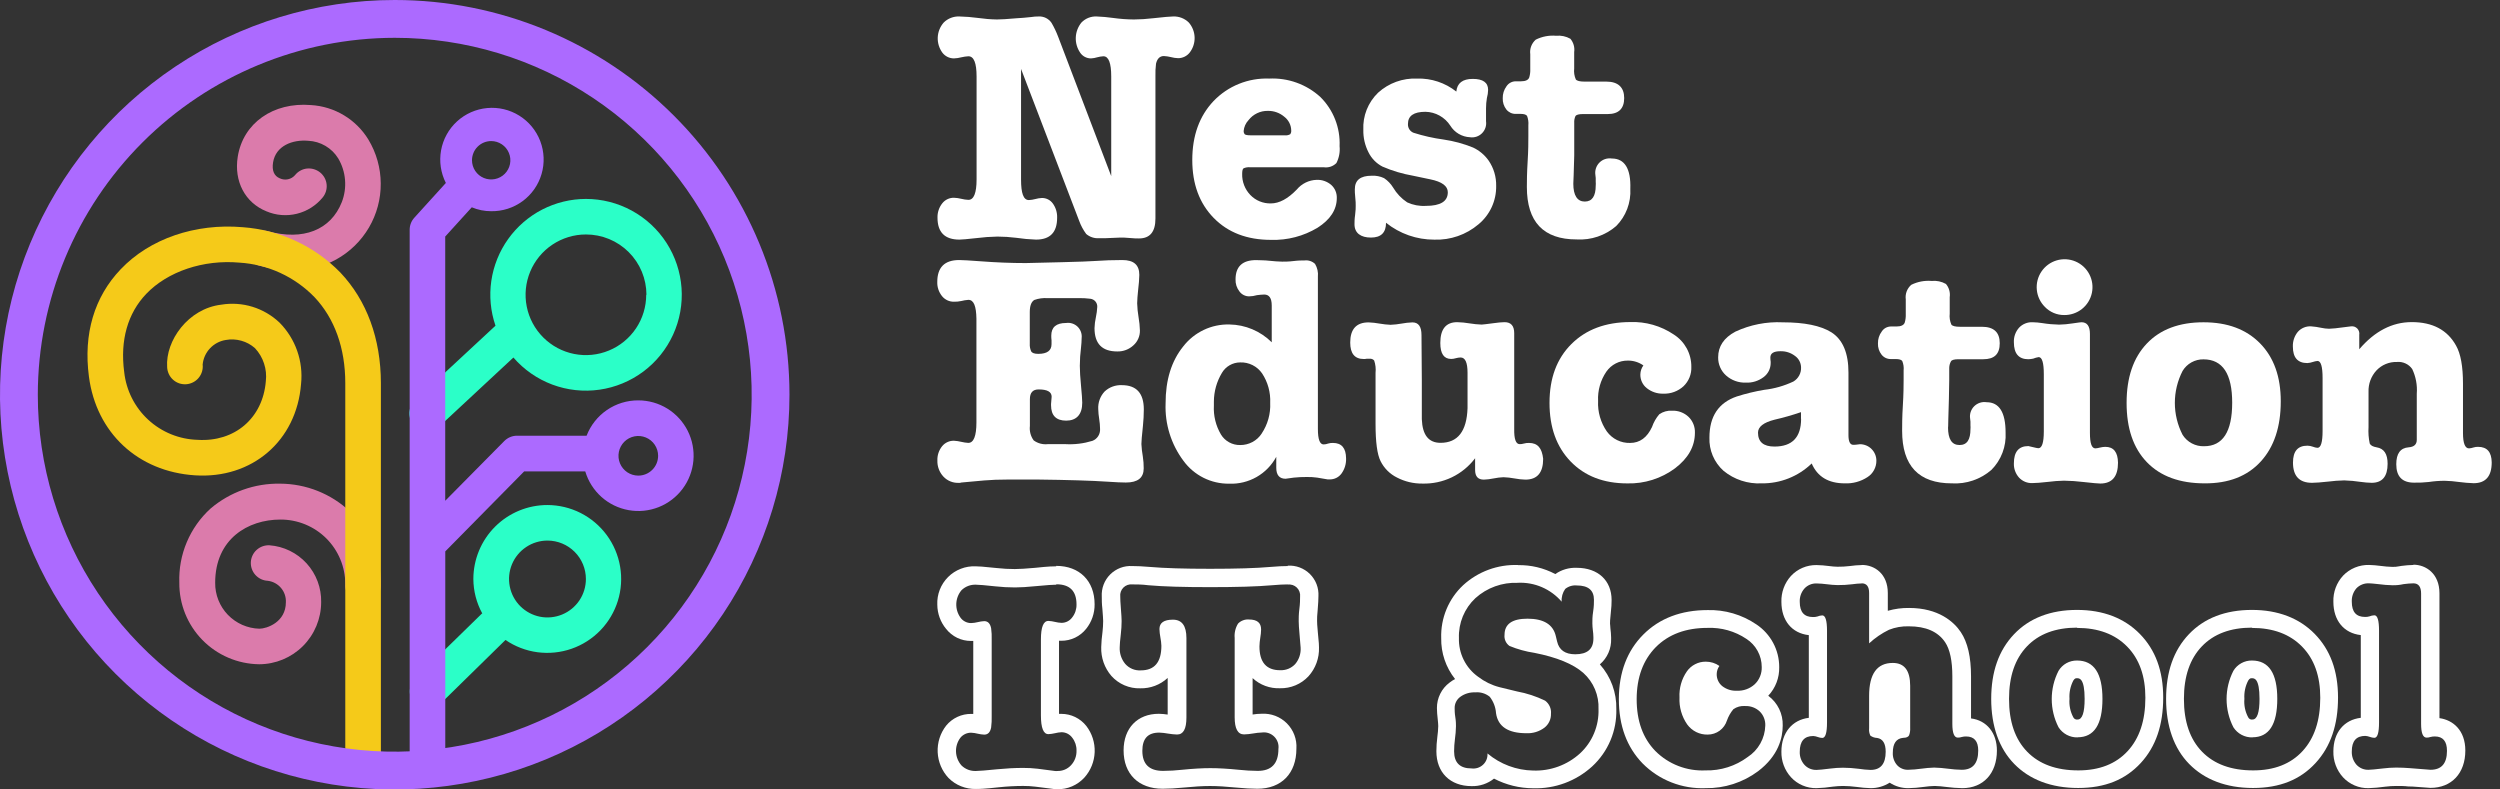 <svg width="114" height="36" viewBox="0 0 114 36" fill="none" xmlns="http://www.w3.org/2000/svg">
<rect x="0" y="0" width="114" height="36" fill="#333333" stroke="none"/>
<path d="M15.962 23.328C15.099 22.514 13.958 22.059 12.772 22.055C11.613 22.035 10.486 22.438 9.602 23.189C9.134 23.615 8.764 24.138 8.518 24.721C8.271 25.305 8.155 25.935 8.177 26.568C8.168 27.544 8.545 28.483 9.227 29.181C9.909 29.879 10.84 30.277 11.816 30.29C12.566 30.289 13.284 29.99 13.815 29.46C14.345 28.93 14.643 28.211 14.645 27.461C14.659 26.809 14.423 26.176 13.984 25.693C13.545 25.21 12.938 24.913 12.287 24.865C12.072 24.855 11.863 24.93 11.703 25.075C11.544 25.219 11.449 25.421 11.438 25.635C11.428 25.85 11.503 26.06 11.648 26.219C11.792 26.378 11.994 26.474 12.209 26.484C12.444 26.512 12.661 26.629 12.814 26.81C12.968 26.991 13.047 27.224 13.036 27.461C13.036 28.383 12.151 28.669 11.829 28.669C11.285 28.655 10.768 28.427 10.39 28.035C10.013 27.643 9.805 27.117 9.812 26.573C9.812 24.577 11.305 23.692 12.785 23.692C13.173 23.69 13.558 23.765 13.917 23.912C14.276 24.059 14.603 24.276 14.878 24.549C15.153 24.823 15.371 25.149 15.52 25.508C15.669 25.866 15.745 26.25 15.745 26.639C15.738 26.749 15.755 26.859 15.793 26.963C15.831 27.067 15.889 27.162 15.965 27.242C16.041 27.323 16.133 27.387 16.234 27.43C16.335 27.474 16.445 27.497 16.555 27.497C16.666 27.497 16.775 27.474 16.877 27.43C16.978 27.387 17.07 27.323 17.146 27.242C17.221 27.162 17.28 27.067 17.318 26.963C17.356 26.859 17.372 26.749 17.366 26.639C17.37 26.02 17.248 25.407 17.006 24.838C16.765 24.269 16.41 23.755 15.962 23.328Z" fill="#DB7BAB"/>
<path d="M16.797 6.362C16.52 5.909 16.137 5.529 15.681 5.255C15.225 4.982 14.709 4.822 14.178 4.791C12.455 4.649 11.085 5.613 10.841 7.148C10.663 8.267 11.174 9.244 12.151 9.637C12.589 9.823 13.076 9.862 13.539 9.747C14.001 9.633 14.414 9.372 14.715 9.003C14.783 8.92 14.833 8.825 14.864 8.723C14.894 8.621 14.905 8.514 14.894 8.408C14.883 8.303 14.851 8.2 14.8 8.106C14.749 8.013 14.68 7.93 14.597 7.863C14.429 7.729 14.215 7.665 14 7.685C13.894 7.696 13.791 7.728 13.698 7.78C13.604 7.831 13.522 7.9 13.455 7.984C13.372 8.081 13.259 8.148 13.133 8.175C13.008 8.202 12.877 8.187 12.761 8.133C12.499 8.026 12.392 7.779 12.452 7.405C12.575 6.643 13.343 6.357 14.058 6.42C14.333 6.433 14.601 6.512 14.839 6.652C15.077 6.791 15.277 6.987 15.422 7.222C15.599 7.52 15.705 7.854 15.733 8.199C15.762 8.544 15.712 8.892 15.587 9.215C15.085 10.491 13.822 10.986 12.216 10.543C12.114 10.513 12.007 10.505 11.901 10.518C11.795 10.531 11.693 10.565 11.601 10.619C11.508 10.671 11.426 10.741 11.36 10.825C11.294 10.909 11.246 11.006 11.218 11.109C11.163 11.316 11.192 11.536 11.298 11.722C11.405 11.908 11.58 12.044 11.787 12.101C12.282 12.242 12.794 12.315 13.309 12.319C14.015 12.341 14.714 12.173 15.333 11.831C15.951 11.489 16.466 10.987 16.823 10.378C17.181 9.768 17.367 9.073 17.362 8.366C17.358 7.66 17.163 6.967 16.797 6.362Z" fill="#DB7BAB"/>
<path d="M15.517 12.424C14.334 11.215 12.751 10.481 11.064 10.36C8.906 10.176 6.829 10.883 5.503 12.279C4.298 13.542 3.798 15.226 4.055 17.172C4.39 19.737 6.286 21.505 8.89 21.675C11.494 21.845 13.524 20.103 13.728 17.513C13.782 17.002 13.722 16.484 13.552 15.999C13.382 15.514 13.105 15.073 12.743 14.707C12.393 14.377 11.972 14.131 11.512 13.989C11.052 13.848 10.565 13.815 10.09 13.893C8.578 14.071 7.541 15.54 7.622 16.735C7.625 16.844 7.651 16.952 7.697 17.051C7.742 17.151 7.808 17.24 7.889 17.313C7.97 17.387 8.065 17.443 8.168 17.479C8.272 17.514 8.381 17.529 8.49 17.521C8.599 17.514 8.706 17.484 8.803 17.434C8.901 17.385 8.987 17.316 9.057 17.232C9.127 17.148 9.18 17.05 9.211 16.946C9.243 16.841 9.253 16.731 9.241 16.622C9.268 16.346 9.385 16.087 9.575 15.885C9.764 15.683 10.015 15.549 10.289 15.504C10.525 15.46 10.769 15.471 11.001 15.536C11.233 15.6 11.447 15.716 11.627 15.876C11.814 16.076 11.955 16.314 12.04 16.574C12.126 16.834 12.154 17.11 12.122 17.382C11.986 19.069 10.7 20.166 9.005 20.056C8.168 20.031 7.368 19.704 6.754 19.135C6.139 18.565 5.752 17.793 5.663 16.96C5.472 15.52 5.82 14.289 6.669 13.4C7.646 12.379 9.275 11.829 10.92 11.976C12.215 12.056 13.434 12.617 14.338 13.547C15.258 14.519 15.745 15.873 15.745 17.476V35.518H17.369V17.471C17.366 15.444 16.727 13.702 15.517 12.424Z" fill="#F5CA19"/>
<path d="M24.959 23.029C24.065 23.03 23.208 23.385 22.575 24.017C21.943 24.649 21.587 25.506 21.585 26.4C21.588 26.95 21.727 27.49 21.991 27.972C21.98 27.978 21.97 27.985 21.96 27.993L18.924 30.958C18.772 31.11 18.687 31.316 18.687 31.531C18.687 31.747 18.772 31.953 18.924 32.105C19 32.18 19.089 32.24 19.187 32.281C19.285 32.321 19.39 32.342 19.497 32.342C19.603 32.342 19.708 32.321 19.806 32.281C19.905 32.24 19.994 32.18 20.069 32.105L23.05 29.182C23.485 29.48 23.985 29.672 24.509 29.742C25.032 29.811 25.565 29.757 26.064 29.583C26.562 29.41 27.013 29.121 27.38 28.741C27.747 28.361 28.019 27.9 28.175 27.396C28.331 26.891 28.366 26.357 28.277 25.836C28.189 25.316 27.98 24.823 27.666 24.398C27.352 23.973 26.943 23.628 26.472 23.39C26 23.152 25.48 23.029 24.951 23.029H24.959ZM26.717 26.4C26.717 26.747 26.615 27.086 26.423 27.375C26.23 27.663 25.957 27.888 25.636 28.021C25.316 28.154 24.963 28.189 24.623 28.122C24.283 28.054 23.971 27.887 23.725 27.642C23.48 27.397 23.313 27.084 23.246 26.744C23.178 26.404 23.213 26.051 23.346 25.731C23.479 25.411 23.704 25.137 23.993 24.945C24.281 24.752 24.62 24.65 24.967 24.65C25.431 24.651 25.876 24.836 26.204 25.164C26.532 25.492 26.716 25.936 26.717 26.4V26.4Z" fill="#2BFFC8"/>
<path d="M26.717 9.071C26.023 9.072 25.339 9.239 24.722 9.557C24.105 9.876 23.573 10.337 23.17 10.902C22.767 11.467 22.505 12.12 22.404 12.807C22.304 13.494 22.369 14.195 22.594 14.852L18.927 18.257C18.808 18.368 18.724 18.512 18.688 18.671C18.652 18.83 18.665 18.997 18.724 19.148C18.784 19.3 18.888 19.43 19.023 19.522C19.157 19.614 19.317 19.663 19.48 19.663C19.685 19.663 19.882 19.585 20.032 19.446L23.411 16.303C23.89 16.857 24.501 17.281 25.187 17.538C25.873 17.794 26.612 17.874 27.337 17.77C28.062 17.666 28.749 17.382 29.336 16.943C29.922 16.505 30.389 15.926 30.693 15.26C30.998 14.594 31.13 13.862 31.078 13.132C31.026 12.401 30.791 11.695 30.395 11.079C29.999 10.463 29.455 9.957 28.812 9.606C28.17 9.255 27.449 9.071 26.717 9.071V9.071ZM29.467 13.443C29.467 13.986 29.306 14.518 29.004 14.97C28.701 15.423 28.272 15.775 27.769 15.983C27.267 16.192 26.714 16.246 26.18 16.14C25.647 16.034 25.157 15.772 24.772 15.387C24.387 15.003 24.125 14.512 24.019 13.979C23.913 13.445 23.968 12.893 24.176 12.39C24.384 11.887 24.737 11.458 25.189 11.156C25.641 10.854 26.173 10.692 26.717 10.692C27.079 10.691 27.437 10.761 27.772 10.899C28.107 11.037 28.411 11.239 28.668 11.495C28.924 11.75 29.128 12.054 29.267 12.388C29.405 12.722 29.477 13.081 29.478 13.443H29.467Z" fill="#2BFFC8"/>
<path d="M29.106 18.257C28.596 18.255 28.098 18.407 27.677 18.695C27.256 18.983 26.932 19.392 26.749 19.868H23.574C23.358 19.869 23.151 19.956 22.998 20.109L20.302 22.835V10.786L21.513 9.453C21.793 9.571 22.094 9.632 22.398 9.631C22.913 9.639 23.416 9.478 23.831 9.172C24.246 8.867 24.549 8.434 24.694 7.94C24.84 7.445 24.819 6.917 24.636 6.436C24.453 5.955 24.117 5.546 23.68 5.274C23.243 5.001 22.729 4.879 22.216 4.927C21.703 4.974 21.22 5.188 20.84 5.536C20.46 5.884 20.205 6.347 20.113 6.854C20.021 7.361 20.098 7.883 20.331 8.343L18.891 9.93C18.756 10.079 18.681 10.274 18.681 10.475V35.518H20.305V25.143L23.901 21.497H26.688C26.822 21.945 27.077 22.348 27.426 22.66C27.775 22.972 28.204 23.18 28.664 23.262C29.125 23.345 29.599 23.297 30.035 23.125C30.47 22.953 30.848 22.663 31.128 22.288C31.408 21.913 31.578 21.467 31.619 21.001C31.66 20.535 31.571 20.066 31.361 19.648C31.151 19.23 30.829 18.878 30.431 18.632C30.033 18.387 29.574 18.257 29.106 18.257ZM22.398 6.433C22.571 6.433 22.74 6.484 22.884 6.581C23.028 6.677 23.14 6.814 23.206 6.974C23.273 7.134 23.29 7.31 23.256 7.48C23.222 7.649 23.138 7.805 23.016 7.927C22.893 8.05 22.737 8.133 22.567 8.166C22.397 8.2 22.221 8.182 22.061 8.115C21.901 8.049 21.765 7.936 21.669 7.792C21.573 7.648 21.523 7.478 21.523 7.305C21.524 7.074 21.616 6.852 21.78 6.688C21.944 6.525 22.166 6.433 22.398 6.433ZM29.106 21.688C28.927 21.688 28.753 21.635 28.604 21.536C28.455 21.436 28.34 21.295 28.271 21.13C28.203 20.965 28.185 20.783 28.22 20.608C28.255 20.433 28.341 20.272 28.467 20.145C28.593 20.019 28.755 19.933 28.93 19.898C29.105 19.863 29.287 19.881 29.452 19.95C29.617 20.018 29.758 20.134 29.857 20.282C29.957 20.431 30.01 20.606 30.01 20.784C30.01 21.024 29.915 21.254 29.745 21.423C29.576 21.593 29.346 21.688 29.106 21.688Z" fill="#AC6AFF"/>
<path d="M18 1.724C21.219 1.724 24.366 2.678 27.043 4.467C29.72 6.256 31.806 8.798 33.038 11.773C34.27 14.747 34.592 18.02 33.963 21.177C33.335 24.335 31.784 27.235 29.507 29.511C27.23 31.787 24.33 33.337 21.172 33.964C18.015 34.592 14.742 34.269 11.768 33.036C8.794 31.803 6.252 29.716 4.464 27.039C2.676 24.362 1.722 21.214 1.724 17.995C1.729 13.68 3.446 9.544 6.497 6.494C9.549 3.443 13.685 1.728 18 1.724ZM18 0C14.44 1.50782e-07 10.959 1.056 7.999 3.034C5.039 5.012 2.732 7.824 1.37 11.113C0.007 14.402 -0.349 18.022 0.346 21.514C1.041 25.005 2.756 28.213 5.274 30.73C7.792 33.247 11 34.961 14.492 35.655C17.984 36.349 21.603 35.992 24.892 34.628C28.181 33.265 30.992 30.957 32.969 27.996C34.946 25.036 36.001 21.555 36 17.995C35.999 13.222 34.102 8.645 30.726 5.27C27.351 1.896 22.773 -2.02141e-07 18 0Z" fill="#AC6AFF"/>
<path d="M48.171 26.644C48.781 26.644 49.089 26.949 49.089 27.562C49.094 27.775 49.026 27.984 48.894 28.152C48.838 28.229 48.766 28.292 48.681 28.335C48.597 28.379 48.504 28.401 48.409 28.402C48.307 28.398 48.207 28.384 48.109 28.359C48.01 28.334 47.908 28.319 47.806 28.314C47.581 28.314 47.466 28.594 47.466 29.157L47.466 32.624C47.466 33.194 47.581 33.477 47.806 33.477C47.908 33.472 48.009 33.458 48.109 33.434C48.207 33.409 48.307 33.394 48.409 33.389C48.504 33.39 48.597 33.413 48.681 33.456C48.765 33.5 48.838 33.562 48.894 33.639C49.026 33.807 49.095 34.016 49.089 34.229C49.096 34.475 49.007 34.714 48.839 34.894C48.76 34.98 48.664 35.048 48.557 35.093C48.45 35.138 48.335 35.16 48.219 35.157C48.181 35.162 48.144 35.162 48.106 35.157L47.314 35.054C47.093 35.028 46.871 35.016 46.649 35.017C46.271 35.017 45.879 35.039 45.466 35.079C44.966 35.129 44.651 35.157 44.499 35.157C44.379 35.161 44.259 35.142 44.147 35.099C44.035 35.056 43.932 34.991 43.846 34.907C43.693 34.735 43.604 34.515 43.594 34.285C43.584 34.055 43.654 33.829 43.791 33.644C43.851 33.569 43.927 33.51 44.014 33.469C44.101 33.429 44.196 33.409 44.291 33.412C44.391 33.417 44.49 33.432 44.586 33.457C44.683 33.48 44.782 33.495 44.881 33.499C45.049 33.499 45.154 33.392 45.196 33.174C45.218 32.999 45.227 32.823 45.221 32.647L45.221 29.167C45.227 28.995 45.219 28.823 45.196 28.652C45.154 28.434 45.049 28.324 44.881 28.324C44.782 28.329 44.683 28.344 44.586 28.369C44.486 28.395 44.383 28.409 44.279 28.412C44.184 28.412 44.091 28.389 44.007 28.345C43.923 28.302 43.851 28.239 43.796 28.162C43.665 27.978 43.598 27.755 43.607 27.528C43.616 27.302 43.7 27.085 43.846 26.912C43.933 26.828 44.036 26.762 44.149 26.719C44.262 26.676 44.383 26.657 44.504 26.662C44.631 26.662 44.924 26.687 45.384 26.737C45.684 26.77 45.986 26.787 46.289 26.787C46.524 26.787 46.861 26.767 47.289 26.724C47.716 26.682 48.019 26.662 48.161 26.662L48.171 26.644ZM48.161 25.824C48.051 25.824 47.836 25.824 47.209 25.892C46.799 25.929 46.484 25.949 46.276 25.949C46.005 25.949 45.734 25.934 45.464 25.904C44.811 25.834 44.601 25.824 44.491 25.824C44.259 25.814 44.026 25.852 43.81 25.937C43.593 26.021 43.395 26.149 43.231 26.314C43.066 26.479 42.938 26.676 42.853 26.893C42.769 27.11 42.731 27.342 42.741 27.574C42.744 27.979 42.887 28.371 43.146 28.682C43.281 28.852 43.453 28.99 43.648 29.085C43.844 29.179 44.059 29.228 44.276 29.227L44.381 29.227L44.381 32.554L44.289 32.554C44.071 32.552 43.855 32.598 43.657 32.69C43.459 32.782 43.284 32.918 43.146 33.087C42.876 33.432 42.738 33.863 42.758 34.302C42.778 34.74 42.953 35.157 43.254 35.477C43.417 35.641 43.612 35.77 43.827 35.855C44.042 35.941 44.272 35.983 44.504 35.977C44.629 35.977 44.861 35.977 45.556 35.899C45.921 35.86 46.287 35.84 46.654 35.839C46.841 35.838 47.028 35.849 47.214 35.872L47.964 35.967C48.046 35.982 48.13 35.989 48.214 35.989C48.446 35.993 48.676 35.948 48.889 35.856C49.101 35.764 49.292 35.628 49.449 35.457C49.736 35.137 49.901 34.726 49.917 34.296C49.933 33.867 49.798 33.445 49.536 33.104C49.4 32.932 49.227 32.793 49.03 32.697C48.832 32.601 48.616 32.552 48.396 32.552L48.291 32.552L48.291 29.219L48.396 29.219C48.614 29.22 48.829 29.171 49.025 29.077C49.221 28.983 49.393 28.845 49.529 28.674C49.783 28.357 49.919 27.961 49.914 27.554C49.914 26.489 49.224 25.804 48.164 25.804L48.161 25.824Z" fill="white"/>
<path d="M58.719 26.657C58.794 26.646 58.871 26.654 58.944 26.677C59.016 26.701 59.082 26.741 59.137 26.795C59.191 26.848 59.233 26.913 59.258 26.985C59.284 27.057 59.293 27.134 59.284 27.209C59.284 27.334 59.284 27.522 59.251 27.769C59.219 28.017 59.221 28.202 59.221 28.327C59.221 28.452 59.234 28.662 59.259 28.929C59.291 29.282 59.309 29.482 59.309 29.534C59.326 29.807 59.236 30.076 59.059 30.284C58.971 30.377 58.865 30.45 58.747 30.498C58.628 30.546 58.501 30.567 58.374 30.562C57.746 30.562 57.431 30.199 57.431 29.479C57.434 29.345 57.447 29.212 57.469 29.079C57.491 28.955 57.504 28.828 57.506 28.702C57.506 28.399 57.324 28.249 56.954 28.249C56.862 28.241 56.769 28.254 56.683 28.287C56.596 28.319 56.518 28.37 56.454 28.437C56.334 28.633 56.28 28.863 56.301 29.092L56.301 32.712C56.301 33.229 56.444 33.489 56.729 33.489C56.865 33.485 57.002 33.47 57.136 33.447C57.272 33.422 57.409 33.407 57.546 33.402C57.648 33.388 57.752 33.398 57.849 33.431C57.946 33.464 58.034 33.519 58.107 33.592C58.179 33.664 58.234 33.752 58.267 33.85C58.3 33.947 58.31 34.05 58.296 34.152C58.296 34.819 57.982 35.152 57.354 35.152C57.065 35.15 56.776 35.133 56.489 35.102C55.989 35.052 55.554 35.027 55.194 35.027C54.834 35.027 54.394 35.052 53.899 35.102C53.612 35.134 53.323 35.151 53.034 35.152C52.406 35.152 52.091 34.847 52.091 34.237C52.091 33.682 52.341 33.407 52.859 33.407C52.996 33.412 53.132 33.427 53.266 33.452C53.401 33.475 53.537 33.49 53.674 33.494C53.959 33.494 54.101 33.244 54.101 32.717L54.101 29.099C54.101 28.537 53.896 28.257 53.486 28.257C53.076 28.257 52.871 28.399 52.871 28.684C52.875 28.813 52.889 28.941 52.914 29.067C52.939 29.193 52.954 29.321 52.959 29.449C52.959 30.198 52.645 30.571 52.016 30.569C51.884 30.577 51.751 30.554 51.628 30.502C51.506 30.451 51.397 30.372 51.309 30.272C51.133 30.058 51.044 29.786 51.059 29.509C51.059 29.402 51.076 29.204 51.109 28.919C51.133 28.72 51.145 28.518 51.146 28.317C51.146 28.217 51.134 28.012 51.109 27.702C51.091 27.492 51.084 27.324 51.084 27.202C51.075 27.127 51.084 27.052 51.109 26.981C51.134 26.91 51.174 26.846 51.227 26.793C51.28 26.74 51.345 26.699 51.416 26.674C51.486 26.65 51.562 26.641 51.636 26.649C51.829 26.649 52.071 26.649 52.366 26.687C53.036 26.747 53.974 26.774 55.179 26.774C56.384 26.774 57.334 26.747 58.006 26.687C58.299 26.662 58.536 26.649 58.721 26.649L58.719 26.657ZM58.721 25.812C58.514 25.812 58.256 25.824 57.934 25.852C57.291 25.909 56.366 25.937 55.184 25.937C54.001 25.937 53.084 25.909 52.434 25.852C52.109 25.824 51.849 25.812 51.631 25.812C51.446 25.801 51.26 25.829 51.087 25.895C50.913 25.962 50.756 26.064 50.624 26.195C50.493 26.326 50.391 26.484 50.325 26.657C50.259 26.831 50.23 27.017 50.241 27.202C50.241 27.344 50.241 27.534 50.269 27.772C50.291 28.047 50.304 28.229 50.304 28.319C50.303 28.486 50.293 28.653 50.274 28.819C50.242 29.047 50.223 29.275 50.216 29.504C50.199 29.986 50.364 30.457 50.679 30.822C50.844 31.006 51.047 31.153 51.275 31.25C51.503 31.348 51.749 31.395 51.996 31.387C52.459 31.398 52.907 31.229 53.246 30.914L53.246 32.584C53.112 32.563 52.977 32.551 52.841 32.549C51.866 32.549 51.236 33.204 51.236 34.217C51.236 35.297 51.919 35.967 53.016 35.967C53.294 35.967 53.604 35.949 53.966 35.914C54.434 35.867 54.839 35.842 55.176 35.842C55.514 35.842 55.914 35.867 56.386 35.914C56.756 35.949 57.069 35.967 57.336 35.967C58.434 35.967 59.116 35.267 59.116 34.139C59.13 33.927 59.098 33.714 59.023 33.515C58.948 33.316 58.831 33.135 58.681 32.984C58.531 32.834 58.35 32.717 58.151 32.641C57.952 32.566 57.739 32.534 57.526 32.547C57.39 32.548 57.254 32.56 57.119 32.582L57.119 30.922C57.286 31.078 57.483 31.199 57.698 31.278C57.912 31.357 58.14 31.393 58.369 31.384C58.611 31.39 58.852 31.344 59.076 31.25C59.299 31.156 59.501 31.016 59.666 30.839C59.991 30.479 60.163 30.007 60.146 29.522C60.146 29.447 60.146 29.334 60.094 28.839C60.064 28.537 60.059 28.387 60.059 28.314C60.059 28.204 60.059 28.044 60.086 27.814C60.109 27.534 60.121 27.327 60.121 27.184C60.131 26.998 60.102 26.812 60.035 26.638C59.967 26.464 59.864 26.306 59.732 26.175C59.599 26.044 59.441 25.942 59.266 25.876C59.091 25.811 58.905 25.783 58.719 25.794L58.721 25.812Z" fill="white"/>
<path d="M69.212 26.575C69.589 26.557 69.965 26.625 70.312 26.775C70.658 26.924 70.966 27.151 71.212 27.437C71.196 27.23 71.254 27.024 71.374 26.855C71.523 26.735 71.714 26.678 71.904 26.697C72.424 26.697 72.684 26.915 72.684 27.352C72.684 27.475 72.684 27.652 72.647 27.89C72.609 28.127 72.612 28.302 72.612 28.425C72.614 28.53 72.621 28.635 72.634 28.74C72.649 28.845 72.657 28.951 72.659 29.058L72.659 29.117C72.659 29.597 72.384 29.835 71.832 29.835C71.369 29.835 71.094 29.64 71.004 29.252L70.944 29.002C70.822 28.477 70.392 28.212 69.654 28.212C68.958 28.212 68.608 28.456 68.607 28.942C68.595 29.04 68.609 29.139 68.649 29.23C68.688 29.32 68.752 29.398 68.832 29.455C69.197 29.606 69.579 29.712 69.969 29.77C70.991 29.972 71.733 30.276 72.197 30.682C72.428 30.89 72.611 31.145 72.731 31.432C72.851 31.718 72.906 32.027 72.892 32.337C72.904 32.714 72.835 33.089 72.69 33.436C72.546 33.784 72.328 34.096 72.052 34.352C71.468 34.885 70.699 35.166 69.909 35.137C69.147 35.123 68.413 34.848 67.829 34.357C67.836 34.453 67.821 34.549 67.786 34.638C67.751 34.727 67.696 34.807 67.626 34.872C67.556 34.937 67.473 34.986 67.382 35.015C67.29 35.044 67.194 35.053 67.099 35.04C66.573 35.04 66.308 34.78 66.307 34.26C66.308 34.077 66.32 33.894 66.344 33.712C66.372 33.515 66.388 33.316 66.392 33.117C66.392 33.027 66.392 32.89 66.362 32.702C66.332 32.515 66.332 32.377 66.332 32.29C66.33 32.189 66.353 32.089 66.399 31.999C66.445 31.908 66.512 31.831 66.594 31.772C66.79 31.631 67.028 31.561 67.269 31.572C67.508 31.549 67.746 31.621 67.932 31.772C68.101 31.988 68.201 32.249 68.219 32.522C68.307 33.132 68.769 33.435 69.607 33.435C69.899 33.448 70.187 33.36 70.422 33.185C70.519 33.111 70.597 33.015 70.649 32.905C70.702 32.795 70.728 32.674 70.724 32.552C70.736 32.438 70.717 32.322 70.67 32.216C70.623 32.11 70.55 32.019 70.457 31.95C70.052 31.753 69.622 31.612 69.179 31.53L68.377 31.335C68.023 31.244 67.692 31.082 67.402 30.86C67.122 30.66 66.896 30.395 66.744 30.087C66.591 29.779 66.517 29.438 66.527 29.095C66.515 28.756 66.576 28.419 66.705 28.105C66.834 27.792 67.029 27.509 67.277 27.277C67.807 26.798 68.505 26.547 69.219 26.577L69.212 26.575ZM69.219 25.765C68.297 25.732 67.4 26.062 66.719 26.685C66.391 26.992 66.132 27.366 65.959 27.782C65.787 28.198 65.705 28.645 65.719 29.095C65.706 29.773 65.93 30.434 66.352 30.965C66.263 31.01 66.179 31.063 66.102 31.125C65.921 31.259 65.775 31.434 65.675 31.636C65.574 31.838 65.523 32.06 65.524 32.285C65.526 32.452 65.538 32.619 65.559 32.785C65.574 32.93 65.584 33.035 65.584 33.11C65.58 33.277 65.565 33.444 65.542 33.61C65.514 33.825 65.5 34.041 65.499 34.257C65.499 35.225 66.127 35.847 67.102 35.847C67.473 35.859 67.837 35.737 68.127 35.505C68.678 35.792 69.29 35.943 69.912 35.945C70.906 35.976 71.873 35.617 72.607 34.945C72.965 34.614 73.248 34.21 73.438 33.76C73.627 33.31 73.718 32.825 73.704 32.337C73.723 31.586 73.455 30.856 72.954 30.295C73.123 30.151 73.256 29.971 73.345 29.769C73.434 29.566 73.475 29.346 73.467 29.125L73.467 29.065C73.464 28.926 73.453 28.788 73.434 28.65C73.434 28.557 73.417 28.482 73.417 28.433C73.417 28.383 73.417 28.247 73.449 27.98C73.482 27.712 73.489 27.507 73.489 27.36C73.489 26.47 72.867 25.892 71.899 25.892C71.551 25.877 71.207 25.977 70.922 26.177C70.396 25.898 69.807 25.758 69.212 25.77L69.219 25.765Z" fill="white"/>
<path d="M77.862 28.632C78.491 28.606 79.112 28.781 79.635 29.132C79.85 29.27 80.026 29.46 80.148 29.684C80.271 29.908 80.335 30.16 80.335 30.415C80.34 30.561 80.315 30.706 80.26 30.841C80.205 30.977 80.123 31.099 80.017 31.2C79.908 31.301 79.779 31.379 79.639 31.43C79.5 31.481 79.351 31.504 79.202 31.497C78.961 31.51 78.723 31.434 78.532 31.285C78.451 31.218 78.386 31.134 78.343 31.038C78.3 30.942 78.279 30.837 78.282 30.732C78.285 30.601 78.328 30.474 78.405 30.367C78.224 30.239 78.007 30.171 77.785 30.172C77.615 30.17 77.448 30.21 77.297 30.288C77.146 30.365 77.017 30.478 76.92 30.617C76.68 30.965 76.563 31.383 76.585 31.805C76.563 32.243 76.687 32.675 76.937 33.035C77.044 33.182 77.185 33.301 77.348 33.382C77.511 33.462 77.691 33.502 77.872 33.497C78.068 33.497 78.259 33.435 78.417 33.319C78.575 33.203 78.691 33.039 78.75 32.852C78.816 32.666 78.915 32.492 79.042 32.34C79.198 32.23 79.388 32.179 79.577 32.195C79.7 32.19 79.822 32.21 79.937 32.252C80.052 32.295 80.158 32.361 80.247 32.445C80.331 32.529 80.396 32.629 80.439 32.739C80.482 32.849 80.502 32.967 80.497 33.085C80.49 33.371 80.413 33.651 80.273 33.901C80.133 34.151 79.935 34.364 79.695 34.52C79.141 34.933 78.463 35.148 77.772 35.13C77.351 35.15 76.929 35.082 76.535 34.93C76.141 34.778 75.784 34.546 75.485 34.247C74.915 33.661 74.631 32.872 74.632 31.88C74.634 30.888 74.926 30.097 75.507 29.507C76.092 28.922 76.879 28.631 77.867 28.632L77.862 28.632ZM77.867 27.82C76.66 27.82 75.672 28.195 74.935 28.935C74.197 29.675 73.82 30.662 73.82 31.88C73.82 33.097 74.185 34.07 74.9 34.81C75.274 35.187 75.722 35.483 76.217 35.677C76.712 35.872 77.241 35.961 77.772 35.94C78.635 35.954 79.478 35.683 80.17 35.167C81.097 34.462 81.292 33.647 81.292 33.085C81.3 32.822 81.244 32.562 81.129 32.325C81.014 32.089 80.844 31.884 80.632 31.727C80.964 31.374 81.144 30.904 81.132 30.42C81.133 30.036 81.039 29.658 80.858 29.319C80.677 28.98 80.416 28.691 80.097 28.477C79.436 28.025 78.648 27.795 77.847 27.82L77.867 27.82Z" fill="white"/>
<path d="M84.894 26.6C85.119 26.6 85.232 26.747 85.232 27.04L85.232 29.337C85.501 29.088 85.806 28.879 86.137 28.718C86.424 28.604 86.732 28.551 87.042 28.56C87.82 28.56 88.372 28.802 88.699 29.288C88.917 29.615 89.027 30.133 89.027 30.845L89.027 33.005C89.027 33.425 89.109 33.635 89.277 33.635C89.336 33.636 89.395 33.627 89.452 33.608C89.518 33.59 89.586 33.581 89.654 33.583C90.022 33.583 90.207 33.797 90.207 34.225C90.207 34.81 89.957 35.102 89.457 35.102C89.247 35.098 89.037 35.082 88.829 35.053C88.62 35.025 88.41 35.008 88.199 35.002C88 35.008 87.801 35.025 87.604 35.053C87.406 35.081 87.207 35.098 87.007 35.102C86.913 35.105 86.82 35.087 86.734 35.05C86.647 35.014 86.57 34.959 86.507 34.89C86.371 34.734 86.302 34.531 86.312 34.325C86.312 33.898 86.472 33.672 86.789 33.645C86.932 33.645 87.019 33.6 87.054 33.532C87.094 33.425 87.111 33.31 87.104 33.195L87.104 31.273C87.104 30.578 86.84 30.23 86.312 30.23C85.592 30.23 85.232 30.73 85.232 31.73L85.232 33.212C85.219 33.327 85.239 33.442 85.289 33.545C85.379 33.61 85.486 33.647 85.597 33.65C85.857 33.692 85.987 33.902 85.987 34.28C85.987 34.832 85.757 35.108 85.297 35.108C85.116 35.102 84.935 35.085 84.757 35.057C84.519 35.026 84.279 35.009 84.039 35.008C83.85 35.008 83.662 35.021 83.474 35.045C83.139 35.087 82.927 35.108 82.834 35.108C82.731 35.111 82.628 35.092 82.532 35.052C82.437 35.012 82.351 34.951 82.282 34.875C82.136 34.712 82.06 34.498 82.069 34.28C82.069 33.803 82.272 33.562 82.684 33.562C82.755 33.567 82.825 33.582 82.892 33.608C82.957 33.633 83.026 33.647 83.097 33.65C83.239 33.65 83.312 33.417 83.312 32.947L83.312 28.765C83.312 28.297 83.239 28.062 83.097 28.062C83.019 28.066 82.943 28.083 82.872 28.113C82.807 28.131 82.739 28.14 82.672 28.137C82.269 28.137 82.069 27.907 82.069 27.448C82.058 27.224 82.134 27.006 82.282 26.837C82.351 26.761 82.437 26.701 82.532 26.661C82.628 26.62 82.731 26.602 82.834 26.605C82.994 26.609 83.153 26.621 83.312 26.642C83.47 26.664 83.629 26.676 83.789 26.68C84.014 26.682 84.238 26.669 84.462 26.642C84.605 26.621 84.749 26.609 84.894 26.605L84.894 26.6ZM84.894 25.767C84.712 25.771 84.53 25.786 84.349 25.812C84.163 25.834 83.976 25.845 83.789 25.843C83.662 25.84 83.535 25.83 83.409 25.812C83.219 25.786 83.026 25.771 82.834 25.767C82.615 25.764 82.397 25.806 82.195 25.892C81.994 25.978 81.813 26.106 81.664 26.267C81.374 26.59 81.219 27.012 81.232 27.445C81.232 28.3 81.712 28.878 82.482 28.962L82.482 32.733C81.732 32.822 81.232 33.407 81.232 34.275C81.223 34.705 81.378 35.121 81.667 35.44C81.814 35.602 81.995 35.73 82.197 35.816C82.398 35.902 82.615 35.944 82.834 35.94C83.085 35.932 83.336 35.909 83.584 35.87C83.737 35.851 83.89 35.841 84.044 35.84C84.248 35.842 84.452 35.856 84.654 35.883C84.868 35.915 85.085 35.934 85.302 35.94C85.609 35.941 85.91 35.855 86.169 35.69C86.422 35.856 86.719 35.943 87.022 35.94C87.257 35.936 87.491 35.916 87.724 35.883C87.89 35.858 88.057 35.844 88.224 35.84C88.401 35.845 88.577 35.86 88.752 35.885C88.994 35.917 89.237 35.936 89.482 35.94C90.439 35.94 91.059 35.267 91.059 34.225C91.059 33.417 90.592 32.85 89.879 32.76L89.879 30.845C89.879 29.955 89.727 29.295 89.412 28.823C89.097 28.35 88.389 27.723 87.057 27.723C86.728 27.718 86.4 27.762 86.084 27.852L86.084 27.04C86.084 26.163 85.474 25.762 84.909 25.762L84.894 25.767Z" fill="white"/>
<path d="M94.714 28.633C95.679 28.633 96.44 28.916 96.997 29.483C97.553 30.049 97.831 30.828 97.829 31.82C97.829 32.857 97.559 33.667 97.019 34.252C96.479 34.837 95.729 35.13 94.769 35.13C93.769 35.13 92.992 34.846 92.439 34.278C91.886 33.709 91.61 32.906 91.612 31.867C91.612 30.844 91.883 30.047 92.427 29.477C92.97 28.907 93.732 28.622 94.714 28.62L94.714 28.633ZM94.739 33.62C95.494 33.62 95.872 33.037 95.872 31.87C95.872 30.703 95.484 30.12 94.714 30.12C94.544 30.117 94.377 30.159 94.228 30.241C94.08 30.324 93.956 30.444 93.869 30.59C93.665 30.988 93.559 31.429 93.559 31.876C93.559 32.324 93.665 32.764 93.869 33.163C93.962 33.308 94.091 33.427 94.243 33.508C94.396 33.589 94.567 33.63 94.739 33.625L94.739 33.62ZM94.714 27.812C93.507 27.812 92.539 28.185 91.839 28.922C91.139 29.66 90.799 30.64 90.799 31.872C90.799 33.105 91.154 34.123 91.849 34.835C92.544 35.547 93.532 35.932 94.764 35.932C95.997 35.932 96.919 35.55 97.617 34.795C98.314 34.04 98.642 33.045 98.642 31.812C98.642 30.58 98.284 29.63 97.577 28.907C96.869 28.185 95.902 27.812 94.714 27.812ZM94.739 32.812C94.699 32.818 94.659 32.811 94.623 32.792C94.588 32.773 94.559 32.744 94.542 32.708C94.405 32.45 94.345 32.158 94.369 31.867C94.349 31.578 94.41 31.289 94.544 31.032C94.614 30.927 94.652 30.927 94.714 30.927C94.817 30.927 95.059 30.927 95.059 31.867C95.059 32.492 94.952 32.81 94.739 32.81L94.739 32.812Z" fill="white"/>
<path d="M102.689 28.633C103.654 28.633 104.415 28.916 104.972 29.483C105.528 30.049 105.806 30.828 105.804 31.82C105.804 32.857 105.534 33.667 104.994 34.252C104.454 34.837 103.704 35.13 102.744 35.13C101.744 35.13 100.968 34.846 100.414 34.278C99.861 33.709 99.585 32.906 99.587 31.867C99.587 30.844 99.858 30.047 100.402 29.477C100.945 28.907 101.708 28.622 102.689 28.62L102.689 28.633ZM102.712 33.62C103.467 33.62 103.844 33.037 103.844 31.87C103.844 30.703 103.459 30.12 102.689 30.12C102.519 30.117 102.351 30.159 102.203 30.242C102.054 30.324 101.929 30.444 101.842 30.59C101.638 30.988 101.532 31.429 101.532 31.876C101.532 32.324 101.638 32.764 101.842 33.163C101.935 33.308 102.063 33.427 102.216 33.508C102.368 33.589 102.539 33.63 102.712 33.625L102.712 33.62ZM102.689 27.812C101.479 27.812 100.512 28.185 99.812 28.922C99.112 29.66 98.774 30.64 98.774 31.872C98.774 33.105 99.127 34.123 99.824 34.835C100.522 35.547 101.507 35.932 102.737 35.932C103.967 35.932 104.894 35.55 105.589 34.795C106.284 34.04 106.614 33.045 106.614 31.812C106.614 30.58 106.257 29.63 105.552 28.907C104.847 28.185 103.874 27.812 102.689 27.812ZM102.712 32.812C102.672 32.818 102.632 32.811 102.597 32.792C102.562 32.773 102.534 32.744 102.517 32.708C102.379 32.45 102.319 32.158 102.344 31.867C102.325 31.578 102.385 31.289 102.519 31.032C102.589 30.927 102.627 30.927 102.689 30.927C102.792 30.927 103.034 30.927 103.034 31.867C103.034 32.492 102.927 32.81 102.712 32.81L102.712 32.812Z" fill="white"/>
<path d="M110.049 26.6C110.284 26.6 110.402 26.755 110.402 27.065L110.402 33.005C110.402 33.425 110.484 33.635 110.652 33.635C110.711 33.636 110.771 33.627 110.827 33.607C110.893 33.59 110.961 33.581 111.029 33.582C111.397 33.582 111.582 33.802 111.582 34.237C111.582 34.815 111.332 35.102 110.832 35.102L109.879 35.027C109.687 35.012 109.482 35.002 109.262 35.002C109.066 35.003 108.869 35.016 108.674 35.04C108.322 35.082 108.099 35.102 108.007 35.102C107.904 35.106 107.801 35.087 107.705 35.047C107.61 35.007 107.524 34.946 107.454 34.87C107.308 34.702 107.232 34.485 107.242 34.262C107.242 33.792 107.447 33.557 107.857 33.557C107.928 33.562 107.998 33.577 108.064 33.602C108.131 33.627 108.201 33.642 108.272 33.645C108.414 33.645 108.484 33.412 108.484 32.942L108.484 28.76C108.484 28.292 108.414 28.057 108.272 28.057C108.194 28.061 108.117 28.077 108.044 28.107C107.98 28.126 107.912 28.135 107.844 28.132C107.442 28.132 107.242 27.902 107.242 27.442C107.23 27.217 107.306 26.995 107.454 26.825C107.529 26.748 107.619 26.689 107.719 26.65C107.818 26.611 107.925 26.594 108.032 26.6C108.1 26.6 108.243 26.612 108.459 26.637C108.672 26.666 108.885 26.683 109.099 26.687C109.267 26.691 109.435 26.674 109.599 26.637C109.749 26.616 109.9 26.603 110.052 26.6L110.049 26.6ZM110.052 25.762C109.865 25.766 109.677 25.781 109.492 25.807C109.463 25.811 109.435 25.816 109.407 25.822C109.305 25.843 109.201 25.852 109.097 25.85C108.915 25.845 108.734 25.83 108.554 25.805C108.38 25.781 108.205 25.767 108.029 25.762C107.809 25.756 107.589 25.797 107.385 25.881C107.181 25.965 106.997 26.09 106.844 26.25C106.546 26.574 106.387 27.002 106.402 27.442C106.402 28.297 106.882 28.875 107.652 28.96L107.652 32.732C106.889 32.822 106.402 33.402 106.402 34.262C106.391 34.696 106.547 35.117 106.837 35.44C106.985 35.601 107.166 35.729 107.367 35.815C107.568 35.902 107.786 35.944 108.004 35.94C108.26 35.931 108.516 35.909 108.769 35.872C108.935 35.851 109.102 35.84 109.269 35.84C109.462 35.84 109.644 35.84 109.814 35.862L110.012 35.867C110.787 35.927 110.787 35.927 110.827 35.927C111.794 35.927 112.419 35.26 112.419 34.225C112.419 33.297 111.854 32.832 111.239 32.747L111.239 27.052C111.239 26.157 110.622 25.75 110.049 25.75L110.052 25.762Z" fill="white"/>
<path d="M74.8 17.076C74.803 16.928 74.851 16.784 74.938 16.663C74.732 16.518 74.487 16.441 74.235 16.443C74.043 16.44 73.853 16.483 73.681 16.571C73.51 16.658 73.363 16.786 73.253 16.943C72.982 17.337 72.849 17.809 72.873 18.286C72.849 18.781 72.99 19.269 73.273 19.676C73.394 19.842 73.554 19.977 73.738 20.068C73.923 20.159 74.127 20.204 74.333 20.198C74.78 20.198 75.11 19.948 75.333 19.468C75.406 19.257 75.517 19.061 75.663 18.891C75.834 18.771 76.042 18.714 76.25 18.728C76.388 18.723 76.525 18.745 76.654 18.794C76.783 18.842 76.9 18.916 77 19.011C77.096 19.104 77.17 19.217 77.22 19.341C77.269 19.465 77.293 19.598 77.288 19.731C77.288 20.356 76.985 20.896 76.38 21.356C75.753 21.821 74.988 22.063 74.208 22.043C73.126 22.043 72.264 21.71 71.62 21.043C70.977 20.377 70.656 19.485 70.658 18.368C70.658 17.242 70.991 16.348 71.658 15.686C72.324 15.024 73.214 14.691 74.328 14.686C75.038 14.658 75.739 14.858 76.328 15.256C76.575 15.414 76.777 15.632 76.917 15.889C77.056 16.147 77.128 16.436 77.125 16.728C77.132 16.893 77.103 17.057 77.042 17.209C76.98 17.362 76.887 17.5 76.768 17.613C76.516 17.843 76.185 17.964 75.845 17.951C75.573 17.959 75.308 17.87 75.095 17.701C75.001 17.627 74.925 17.532 74.874 17.423C74.823 17.315 74.798 17.196 74.8 17.076Z" fill="white"/>
<path d="M84.125 22.041C83.375 22.041 82.875 21.738 82.613 21.134C82.002 21.726 81.181 22.052 80.33 22.041C79.701 22.073 79.083 21.87 78.595 21.471C78.382 21.281 78.214 21.046 78.102 20.783C77.991 20.52 77.939 20.236 77.95 19.951C77.95 18.986 78.367 18.362 79.2 18.078C79.609 17.948 80.027 17.847 80.45 17.776C80.91 17.724 81.359 17.596 81.778 17.398C81.89 17.332 81.982 17.236 82.044 17.121C82.106 17.006 82.135 16.876 82.128 16.746C82.125 16.644 82.099 16.544 82.05 16.454C82.002 16.364 81.934 16.287 81.85 16.229C81.659 16.083 81.423 16.008 81.183 16.016C80.88 16.016 80.728 16.111 80.728 16.303C80.728 16.368 80.733 16.432 80.743 16.496V16.551C80.743 16.677 80.714 16.801 80.658 16.914C80.601 17.026 80.519 17.124 80.418 17.198C80.186 17.372 79.902 17.461 79.613 17.448C79.279 17.46 78.954 17.342 78.705 17.119C78.59 17.015 78.498 16.887 78.437 16.745C78.375 16.603 78.345 16.449 78.348 16.294C78.348 15.793 78.609 15.403 79.133 15.123C79.808 14.808 80.549 14.662 81.293 14.698C82.283 14.698 83.021 14.849 83.508 15.151C84.031 15.484 84.292 16.099 84.29 16.996V19.843C84.29 20.136 84.363 20.284 84.51 20.284C84.58 20.284 84.649 20.279 84.718 20.268C84.749 20.26 84.781 20.256 84.813 20.256C85.012 20.256 85.203 20.335 85.343 20.476C85.484 20.616 85.563 20.807 85.563 21.006C85.565 21.155 85.528 21.302 85.457 21.433C85.387 21.565 85.284 21.676 85.158 21.756C84.852 21.957 84.491 22.056 84.125 22.041ZM82.125 19.096V18.794C81.728 18.93 81.325 19.045 80.915 19.139C80.415 19.266 80.165 19.463 80.165 19.729C80.165 20.151 80.415 20.363 80.915 20.363C81.725 20.363 82.13 19.941 82.13 19.096H82.125Z" fill="white"/>
<path d="M88.885 16.773V17.336L88.87 18.188L88.843 19.111C88.843 19.413 88.83 19.538 88.83 19.483C88.83 20.023 89.002 20.293 89.353 20.293C89.703 20.293 89.853 20.043 89.853 19.563C89.858 19.509 89.858 19.455 89.853 19.401V19.228C89.844 19.183 89.84 19.137 89.838 19.091C89.822 18.989 89.83 18.884 89.862 18.786C89.895 18.688 89.949 18.599 90.022 18.526C90.096 18.453 90.185 18.398 90.283 18.366C90.381 18.334 90.485 18.325 90.588 18.341C91.166 18.341 91.455 18.803 91.455 19.728C91.472 20.041 91.424 20.355 91.312 20.647C91.201 20.94 91.029 21.206 90.808 21.428C90.31 21.86 89.663 22.08 89.005 22.041C87.493 22.041 86.737 21.243 86.737 19.646C86.737 19.396 86.737 19.006 86.77 18.491C86.802 17.976 86.805 17.593 86.805 17.336V16.896C86.82 16.749 86.799 16.6 86.743 16.463C86.703 16.403 86.603 16.373 86.448 16.373H86.228C86.146 16.375 86.064 16.358 85.99 16.324C85.916 16.289 85.851 16.238 85.8 16.173C85.685 16.027 85.627 15.844 85.635 15.658C85.63 15.463 85.691 15.272 85.808 15.116C85.852 15.048 85.912 14.992 85.982 14.952C86.053 14.913 86.132 14.891 86.213 14.888H86.475C86.695 14.888 86.823 14.823 86.86 14.696C86.894 14.575 86.908 14.449 86.903 14.323V13.651C86.886 13.528 86.901 13.404 86.944 13.288C86.988 13.173 87.059 13.07 87.153 12.988C87.44 12.845 87.762 12.784 88.082 12.811C88.309 12.788 88.537 12.836 88.735 12.948C88.805 13.031 88.856 13.128 88.886 13.233C88.915 13.337 88.923 13.446 88.907 13.553V14.303C88.888 14.474 88.914 14.646 88.983 14.803C89.032 14.868 89.162 14.901 89.375 14.901H90.375C90.915 14.901 91.188 15.151 91.188 15.651C91.188 16.151 90.938 16.381 90.438 16.381H89.308C89.115 16.381 89.002 16.413 88.965 16.476C88.914 16.567 88.887 16.669 88.885 16.773Z" fill="white"/>
<path d="M94.125 14.366C94.421 14.37 94.708 14.272 94.939 14.088C95.17 13.904 95.329 13.645 95.39 13.356C95.451 13.067 95.41 12.766 95.273 12.505C95.136 12.243 94.913 12.037 94.641 11.922C94.369 11.807 94.066 11.79 93.783 11.874C93.5 11.958 93.255 12.138 93.09 12.383C92.925 12.627 92.85 12.922 92.879 13.216C92.907 13.51 93.037 13.785 93.245 13.993C93.359 14.112 93.496 14.206 93.647 14.27C93.798 14.334 93.961 14.367 94.125 14.366Z" fill="white"/>
<path d="M100.535 22.041C99.398 22.041 98.52 21.72 97.9 21.078C97.28 20.437 96.971 19.533 96.973 18.368C96.973 17.213 97.28 16.313 97.895 15.666C98.51 15.019 99.372 14.696 100.48 14.696C101.573 14.696 102.43 15.016 103.06 15.658C103.69 16.301 104.003 17.181 104.003 18.298C104.003 19.465 103.698 20.382 103.088 21.048C102.478 21.715 101.627 22.046 100.535 22.041ZM100.48 16.386C100.288 16.383 100.099 16.43 99.931 16.523C99.764 16.616 99.624 16.751 99.525 16.916C99.294 17.366 99.173 17.865 99.173 18.371C99.173 18.877 99.294 19.376 99.525 19.826C99.629 19.991 99.774 20.127 99.947 20.218C100.119 20.31 100.313 20.355 100.508 20.348C101.359 20.348 101.786 19.688 101.788 18.368C101.789 17.048 101.353 16.388 100.48 16.386Z" fill="white"/>
<path d="M60.783 20.198C60.709 20.195 60.634 20.205 60.563 20.226C60.497 20.25 60.428 20.264 60.358 20.266C60.183 20.266 60.096 20.034 60.096 19.564V12.618C60.117 12.415 60.071 12.209 59.966 12.034C59.903 11.974 59.828 11.929 59.745 11.902C59.663 11.875 59.576 11.866 59.491 11.876C59.381 11.876 59.211 11.876 58.991 11.903C58.771 11.931 58.586 11.931 58.466 11.931C58.346 11.931 58.091 11.914 57.716 11.876C57.626 11.876 57.466 11.861 57.276 11.861C56.653 11.861 56.341 12.156 56.341 12.741C56.333 12.941 56.397 13.136 56.521 13.293C56.572 13.362 56.638 13.418 56.715 13.456C56.791 13.494 56.875 13.514 56.961 13.514C57.082 13.512 57.202 13.494 57.318 13.459C57.428 13.444 57.538 13.434 57.648 13.431C57.876 13.431 57.991 13.596 57.991 13.931V15.608C57.478 15.098 56.788 14.807 56.066 14.796C55.66 14.785 55.258 14.87 54.891 15.044C54.525 15.218 54.204 15.475 53.956 15.796C53.417 16.463 53.149 17.329 53.151 18.396C53.114 19.337 53.403 20.262 53.968 21.016C54.207 21.343 54.521 21.608 54.883 21.789C55.245 21.97 55.646 22.061 56.051 22.056C56.487 22.074 56.92 21.968 57.3 21.752C57.68 21.535 57.991 21.216 58.198 20.831V21.331C58.198 21.661 58.341 21.831 58.623 21.831L59.001 21.779C59.197 21.759 59.395 21.749 59.593 21.751C59.749 21.748 59.906 21.758 60.061 21.779L60.541 21.861H60.623C60.73 21.864 60.835 21.842 60.931 21.795C61.027 21.749 61.11 21.679 61.173 21.593C61.318 21.392 61.391 21.147 61.381 20.898C61.376 20.431 61.178 20.198 60.783 20.198ZM57.533 19.771C57.426 19.934 57.28 20.067 57.109 20.158C56.937 20.249 56.745 20.296 56.551 20.294C56.375 20.297 56.203 20.255 56.049 20.17C55.895 20.086 55.767 19.963 55.676 19.814C55.44 19.414 55.328 18.954 55.353 18.491V18.314C55.355 17.853 55.481 17.401 55.718 17.006C55.803 16.86 55.925 16.739 56.071 16.655C56.217 16.571 56.382 16.526 56.551 16.526C56.746 16.518 56.94 16.561 57.115 16.648C57.289 16.735 57.439 16.865 57.551 17.026C57.814 17.424 57.943 17.896 57.921 18.373C57.944 18.869 57.807 19.359 57.531 19.771H57.533Z" fill="white"/>
<path d="M96.001 20.376C95.916 20.378 95.832 20.39 95.751 20.411C95.685 20.429 95.618 20.441 95.551 20.446C95.378 20.446 95.301 20.211 95.301 19.744V15.229C95.301 14.871 95.171 14.694 94.916 14.694C94.888 14.694 94.751 14.711 94.503 14.748C94.303 14.78 94.101 14.799 93.898 14.803C93.639 14.798 93.381 14.775 93.126 14.733C92.98 14.71 92.833 14.697 92.686 14.694C92.571 14.688 92.456 14.708 92.35 14.751C92.243 14.794 92.147 14.86 92.068 14.944C91.906 15.126 91.822 15.365 91.833 15.608C91.833 16.123 92.053 16.381 92.493 16.381C92.567 16.378 92.641 16.369 92.713 16.354C92.794 16.321 92.877 16.298 92.963 16.284C93.121 16.284 93.198 16.546 93.198 17.069V19.669C93.198 20.181 93.116 20.439 92.948 20.439C92.915 20.438 92.882 20.433 92.851 20.424L92.493 20.341C92.053 20.341 91.833 20.604 91.833 21.126C91.823 21.366 91.908 21.6 92.068 21.779C92.145 21.861 92.239 21.927 92.343 21.97C92.448 22.013 92.56 22.033 92.673 22.029C92.828 22.029 93.068 22.009 93.388 21.974C93.63 21.942 93.874 21.924 94.118 21.919C94.413 21.923 94.708 21.943 95.001 21.979C95.421 22.026 95.678 22.049 95.771 22.049C96.311 22.049 96.581 21.732 96.581 21.099C96.573 20.616 96.381 20.376 96.001 20.376Z" fill="white"/>
<path d="M113 20.376C112.931 20.373 112.861 20.383 112.795 20.404C112.728 20.427 112.658 20.441 112.587 20.446C112.405 20.446 112.312 20.211 112.312 19.744V17.494C112.312 16.707 112.207 16.129 111.997 15.761C111.602 15.046 110.928 14.688 109.975 14.688C109.085 14.688 108.287 15.101 107.582 15.926V15.266C107.591 15.215 107.587 15.162 107.571 15.113C107.555 15.063 107.529 15.018 107.492 14.98C107.456 14.943 107.412 14.915 107.363 14.897C107.314 14.88 107.262 14.874 107.21 14.881C107.182 14.881 107.035 14.899 106.77 14.936C106.583 14.964 106.394 14.983 106.205 14.991C106.085 14.988 105.965 14.974 105.847 14.948C105.693 14.915 105.537 14.892 105.38 14.881C105.268 14.875 105.156 14.895 105.053 14.938C104.949 14.981 104.857 15.047 104.782 15.131C104.626 15.32 104.545 15.561 104.555 15.806C104.555 16.306 104.775 16.556 105.215 16.556C105.3 16.551 105.384 16.534 105.465 16.506C105.534 16.483 105.605 16.467 105.677 16.459C105.832 16.459 105.91 16.709 105.91 17.244V19.651C105.91 20.163 105.832 20.421 105.677 20.421C105.606 20.415 105.536 20.398 105.47 20.371C105.39 20.341 105.305 20.325 105.22 20.323C104.78 20.323 104.56 20.573 104.56 21.093C104.56 21.709 104.849 22.016 105.427 22.016C105.592 22.016 105.837 21.996 106.162 21.961C106.406 21.93 106.652 21.911 106.897 21.906C107.149 21.914 107.399 21.936 107.647 21.974C107.813 21.998 107.98 22.012 108.147 22.016C108.632 22.016 108.875 21.727 108.875 21.148C108.875 20.698 108.71 20.453 108.375 20.398C108.208 20.37 108.103 20.313 108.06 20.226C108.007 19.98 107.989 19.727 108.005 19.476V17.869C107.992 17.508 108.122 17.156 108.367 16.891C108.486 16.765 108.631 16.665 108.791 16.599C108.951 16.532 109.124 16.501 109.297 16.506C109.432 16.493 109.568 16.516 109.691 16.573C109.814 16.629 109.92 16.718 109.997 16.828C110.163 17.178 110.235 17.565 110.205 17.951V20.056C110.205 20.266 110.08 20.381 109.832 20.398C109.457 20.426 109.27 20.683 109.27 21.169C109.27 21.729 109.54 22.009 110.08 22.009C110.304 22.014 110.528 22.003 110.75 21.979C110.991 21.942 111.234 21.924 111.477 21.924C111.698 21.929 111.919 21.947 112.137 21.979C112.356 22.008 112.577 22.027 112.797 22.034C113.347 22.034 113.622 21.717 113.622 21.084C113.615 20.616 113.415 20.376 113 20.376Z" fill="white"/>
<path d="M69.725 20.198C69.646 20.195 69.567 20.204 69.49 20.226C69.428 20.245 69.363 20.254 69.298 20.253C69.123 20.253 69.04 20.023 69.048 19.563V15.191C69.048 14.861 68.903 14.691 68.608 14.691C68.456 14.695 68.305 14.709 68.155 14.731C67.798 14.778 67.6 14.801 67.563 14.801C67.379 14.794 67.195 14.776 67.013 14.746C66.827 14.714 66.639 14.696 66.45 14.691C65.935 14.691 65.678 15.007 65.678 15.638C65.678 16.138 65.848 16.368 66.178 16.368C66.25 16.366 66.321 16.355 66.39 16.333C66.46 16.314 66.531 16.303 66.603 16.301C66.815 16.301 66.92 16.533 66.92 17.001V18.448C66.92 18.506 66.92 18.553 66.92 18.608C66.885 19.661 66.478 20.193 65.688 20.193C65.145 20.193 64.863 19.836 64.835 19.118V18.618V17.351L64.82 15.278C64.82 14.893 64.683 14.701 64.408 14.701C64.24 14.706 64.073 14.725 63.908 14.756C63.743 14.786 63.576 14.804 63.408 14.811C63.24 14.803 63.073 14.785 62.908 14.756C62.743 14.726 62.576 14.707 62.408 14.701C61.849 14.701 61.57 15.008 61.57 15.621C61.57 16.121 61.775 16.371 62.188 16.371C62.234 16.372 62.28 16.368 62.325 16.358H62.463C62.5 16.355 62.538 16.361 62.573 16.375C62.608 16.389 62.639 16.412 62.663 16.441C62.724 16.622 62.745 16.814 62.725 17.003V19.328C62.725 20.153 62.8 20.721 62.953 21.026C63.114 21.351 63.377 21.615 63.703 21.776C64.059 21.961 64.456 22.055 64.858 22.051C65.322 22.064 65.783 21.967 66.202 21.766C66.621 21.565 66.985 21.267 67.265 20.896V21.431C67.265 21.726 67.398 21.871 67.663 21.871C67.813 21.866 67.963 21.847 68.11 21.816C68.258 21.786 68.407 21.767 68.558 21.761C68.726 21.767 68.893 21.785 69.058 21.816C69.223 21.848 69.39 21.866 69.558 21.871C70.098 21.871 70.368 21.555 70.368 20.923C70.315 20.436 70.118 20.198 69.725 20.198Z" fill="white"/>
<path d="M52.048 20.246C52.048 20.136 52.07 19.861 52.118 19.418C52.144 19.169 52.157 18.919 52.158 18.668C52.158 17.933 51.823 17.563 51.158 17.563C51.014 17.556 50.87 17.578 50.734 17.628C50.599 17.677 50.475 17.754 50.37 17.853C50.27 17.96 50.193 18.086 50.143 18.224C50.093 18.361 50.072 18.507 50.08 18.653C50.084 18.804 50.098 18.955 50.123 19.103C50.148 19.256 50.161 19.409 50.163 19.563C50.169 19.679 50.139 19.794 50.076 19.891C50.013 19.988 49.921 20.062 49.813 20.103C49.413 20.226 48.995 20.277 48.578 20.253H47.778C47.55 20.279 47.32 20.217 47.135 20.081C46.998 19.892 46.936 19.658 46.963 19.426V18.201C46.963 17.906 47.095 17.758 47.363 17.758C47.758 17.758 47.955 17.868 47.955 18.091C47.938 18.266 47.928 18.376 47.928 18.421V18.478C47.928 18.946 48.158 19.181 48.618 19.181C49.078 19.181 49.35 18.911 49.35 18.366C49.35 18.221 49.33 17.963 49.295 17.596C49.26 17.228 49.24 16.923 49.24 16.683C49.241 16.402 49.26 16.122 49.295 15.843C49.312 15.701 49.321 15.559 49.323 15.416C49.334 15.321 49.323 15.225 49.291 15.135C49.258 15.045 49.206 14.963 49.138 14.897C49.069 14.83 48.986 14.781 48.895 14.751C48.804 14.722 48.707 14.714 48.613 14.728C48.163 14.728 47.938 14.921 47.938 15.308C47.937 15.378 47.941 15.447 47.95 15.516V15.693C47.95 15.988 47.748 16.136 47.345 16.136C47.17 16.136 47.06 16.096 47.02 16.018C46.971 15.908 46.95 15.787 46.958 15.666V14.228C46.958 13.943 47.028 13.761 47.165 13.678C47.36 13.608 47.567 13.58 47.773 13.596H49.138C49.332 13.588 49.526 13.597 49.718 13.623C49.808 13.633 49.892 13.677 49.951 13.746C50.01 13.816 50.04 13.905 50.035 13.996C50.027 14.153 50.006 14.309 49.973 14.463C49.936 14.628 49.915 14.795 49.91 14.963C49.91 15.672 50.255 16.026 50.945 16.026C51.218 16.034 51.483 15.934 51.683 15.748C51.778 15.664 51.854 15.56 51.905 15.443C51.957 15.327 51.982 15.201 51.98 15.073C51.974 14.868 51.953 14.663 51.918 14.461C51.882 14.253 51.861 14.042 51.855 13.831C51.855 13.686 51.873 13.468 51.903 13.183C51.931 12.969 51.947 12.752 51.953 12.536C51.953 12.083 51.703 11.858 51.18 11.858C50.748 11.858 50.333 11.873 49.93 11.901C49.68 11.918 49.195 11.938 48.43 11.956L46.775 11.996C46.103 11.996 45.41 11.968 44.693 11.913C44.213 11.878 43.895 11.858 43.74 11.858C43.068 11.858 42.74 12.196 42.74 12.858C42.732 13.095 42.811 13.325 42.96 13.508C43.025 13.588 43.108 13.651 43.201 13.695C43.294 13.738 43.395 13.76 43.498 13.758C43.608 13.761 43.718 13.751 43.825 13.728C43.934 13.7 44.045 13.682 44.158 13.673C44.408 13.673 44.515 13.963 44.525 14.533V15.181C44.526 15.202 44.526 15.223 44.525 15.243V19.258C44.525 19.883 44.4 20.196 44.153 20.196C44.046 20.189 43.94 20.173 43.835 20.148C43.726 20.121 43.615 20.104 43.503 20.098C43.399 20.095 43.296 20.116 43.202 20.16C43.108 20.203 43.025 20.268 42.96 20.348C42.813 20.532 42.736 20.763 42.745 20.998C42.736 21.268 42.833 21.53 43.015 21.728C43.103 21.824 43.211 21.899 43.331 21.949C43.451 21.999 43.58 22.023 43.71 22.018H43.78C43.798 22.011 43.816 22.006 43.835 22.003L44.883 21.908C45.188 21.881 45.568 21.866 46.028 21.866H47.258C48.728 21.884 49.799 21.917 50.47 21.963C50.875 21.991 51.165 22.003 51.34 22.003C51.883 22.003 52.153 21.788 52.153 21.356C52.154 21.176 52.14 20.996 52.113 20.818C52.079 20.629 52.057 20.438 52.048 20.246Z" fill="white"/>
<path d="M61.085 6.666C61.112 6.931 61.062 7.198 60.94 7.436C60.866 7.509 60.776 7.565 60.678 7.599C60.579 7.632 60.474 7.642 60.37 7.628H57.015C56.91 7.616 56.802 7.633 56.705 7.676C56.663 7.708 56.643 7.788 56.643 7.926C56.637 8.103 56.668 8.28 56.732 8.446C56.796 8.612 56.892 8.763 57.015 8.891C57.136 9.017 57.281 9.116 57.442 9.182C57.603 9.248 57.776 9.28 57.95 9.276C58.335 9.276 58.728 9.063 59.133 8.643C59.244 8.509 59.382 8.401 59.539 8.324C59.695 8.248 59.866 8.206 60.04 8.201C60.285 8.191 60.524 8.275 60.708 8.436C60.79 8.511 60.855 8.602 60.898 8.705C60.941 8.807 60.961 8.917 60.958 9.028C60.958 9.558 60.666 10.01 60.083 10.383C59.443 10.769 58.705 10.962 57.958 10.938C56.868 10.938 55.997 10.605 55.345 9.938C54.694 9.272 54.368 8.392 54.368 7.298C54.368 6.188 54.691 5.292 55.338 4.608C55.664 4.268 56.059 4 56.496 3.824C56.934 3.647 57.404 3.565 57.875 3.583C58.3 3.563 58.725 3.626 59.125 3.77C59.526 3.914 59.894 4.136 60.208 4.423C60.503 4.715 60.733 5.065 60.884 5.451C61.035 5.838 61.104 6.251 61.085 6.666ZM56.71 5.978C56.709 6.028 56.724 6.076 56.753 6.116C56.78 6.151 56.878 6.171 57.043 6.171H58.583C58.669 6.181 58.757 6.164 58.833 6.121C58.869 6.072 58.886 6.011 58.88 5.951C58.879 5.829 58.849 5.709 58.794 5.6C58.739 5.492 58.66 5.397 58.563 5.323C58.354 5.145 58.087 5.05 57.813 5.056C57.643 5.053 57.475 5.089 57.323 5.163C57.17 5.236 57.036 5.344 56.933 5.478C56.804 5.615 56.725 5.791 56.71 5.978Z" fill="white"/>
<path d="M64.62 3.583C65.267 3.564 65.9 3.774 66.408 4.176C66.445 3.791 66.693 3.598 67.158 3.598C67.623 3.598 67.858 3.763 67.858 4.098C67.856 4.224 67.837 4.348 67.803 4.468C67.776 4.624 67.763 4.781 67.763 4.938C67.763 4.966 67.763 5.038 67.763 5.158V5.528C67.777 5.628 67.768 5.729 67.736 5.824C67.704 5.919 67.651 6.005 67.58 6.076C67.509 6.147 67.423 6.2 67.328 6.232C67.233 6.264 67.132 6.273 67.033 6.258C66.851 6.25 66.674 6.197 66.517 6.105C66.36 6.013 66.228 5.883 66.133 5.728C66.01 5.539 65.843 5.382 65.645 5.272C65.448 5.162 65.226 5.102 65 5.098C64.468 5.098 64.203 5.281 64.203 5.648C64.197 5.734 64.218 5.819 64.262 5.891C64.307 5.964 64.374 6.021 64.453 6.053C64.901 6.196 65.361 6.3 65.828 6.363C66.289 6.43 66.741 6.553 67.173 6.728C67.456 6.861 67.7 7.066 67.88 7.321C68.114 7.661 68.234 8.066 68.225 8.478C68.231 8.812 68.161 9.142 68.022 9.445C67.882 9.748 67.677 10.016 67.42 10.228C66.859 10.704 66.141 10.954 65.405 10.928C64.605 10.931 63.827 10.659 63.203 10.158C63.203 10.608 62.975 10.833 62.515 10.833C62.055 10.833 61.765 10.631 61.765 10.228C61.765 10.136 61.765 9.993 61.793 9.801C61.82 9.608 61.82 9.466 61.82 9.376C61.82 9.286 61.82 9.168 61.8 9.003C61.78 8.838 61.78 8.716 61.78 8.633C61.78 8.218 62.03 8.013 62.55 8.013C62.744 8.002 62.937 8.04 63.113 8.123C63.28 8.234 63.421 8.38 63.525 8.551C63.685 8.822 63.905 9.054 64.168 9.228C64.434 9.351 64.727 9.406 65.02 9.388C65.687 9.388 66.02 9.182 66.02 8.768C66.02 8.483 65.753 8.286 65.223 8.178L64.425 8.011C63.95 7.928 63.486 7.79 63.043 7.598C62.765 7.455 62.541 7.226 62.403 6.946C62.241 6.629 62.16 6.277 62.168 5.921C62.153 5.607 62.205 5.294 62.321 5.002C62.437 4.71 62.614 4.446 62.84 4.228C63.325 3.787 63.965 3.555 64.62 3.583Z" fill="white"/>
<path d="M73.5 7.228C73.398 7.213 73.294 7.221 73.195 7.253C73.097 7.285 73.008 7.34 72.935 7.413C72.862 7.486 72.807 7.576 72.775 7.674C72.743 7.772 72.734 7.876 72.75 7.978C72.752 8.025 72.757 8.072 72.765 8.118V8.296C72.77 8.351 72.77 8.406 72.765 8.461C72.765 8.946 72.6 9.191 72.265 9.191C71.93 9.191 71.743 8.918 71.743 8.378C71.743 8.433 71.743 8.311 71.758 8.006L71.785 7.086V6.233V5.601C71.778 5.496 71.797 5.392 71.84 5.296C71.878 5.233 71.993 5.201 72.185 5.201H73.313C73.813 5.201 74.063 4.951 74.063 4.471C74.063 3.991 73.793 3.721 73.25 3.721H72.25C72.04 3.721 71.91 3.688 71.858 3.623C71.789 3.466 71.763 3.294 71.783 3.123V2.373C71.798 2.266 71.79 2.157 71.761 2.053C71.731 1.948 71.68 1.852 71.61 1.768C71.412 1.656 71.184 1.608 70.958 1.631C70.638 1.603 70.317 1.665 70.03 1.808C69.937 1.89 69.866 1.993 69.822 2.108C69.778 2.224 69.764 2.348 69.78 2.471V3.143C69.786 3.269 69.772 3.395 69.738 3.516C69.703 3.643 69.573 3.708 69.353 3.708H69.103C69.021 3.71 68.942 3.732 68.871 3.772C68.8 3.811 68.74 3.868 68.695 3.936C68.58 4.093 68.52 4.284 68.525 4.478C68.517 4.664 68.576 4.847 68.69 4.993C68.741 5.057 68.806 5.108 68.879 5.143C68.953 5.178 69.034 5.195 69.115 5.193H69.335C69.493 5.193 69.585 5.223 69.633 5.283C69.686 5.421 69.707 5.569 69.693 5.716V6.216C69.693 6.466 69.693 6.856 69.66 7.371C69.628 7.886 69.625 8.268 69.625 8.526C69.625 10.121 70.382 10.918 71.895 10.918C72.553 10.958 73.2 10.739 73.698 10.308C73.918 10.086 74.09 9.82 74.201 9.527C74.312 9.234 74.36 8.921 74.343 8.608C74.373 7.693 74.085 7.228 73.5 7.228Z" fill="white"/>
<path d="M54.208 1.026C54.114 0.933 54.002 0.861 53.879 0.814C53.756 0.767 53.624 0.745 53.492 0.751C53.373 0.751 53.065 0.778 52.57 0.833C52.283 0.868 51.994 0.886 51.705 0.888C51.387 0.886 51.07 0.862 50.755 0.818C50.506 0.783 50.256 0.76 50.005 0.751C49.877 0.745 49.749 0.767 49.63 0.814C49.511 0.862 49.404 0.934 49.315 1.026C49.158 1.218 49.067 1.456 49.056 1.703C49.045 1.951 49.115 2.196 49.255 2.401C49.309 2.482 49.383 2.549 49.469 2.594C49.556 2.64 49.652 2.664 49.75 2.663C49.846 2.658 49.941 2.641 50.032 2.613C50.125 2.587 50.219 2.572 50.315 2.566C50.553 2.566 50.672 2.873 50.672 3.488V8.031L48.25 1.671C48.167 1.452 48.066 1.24 47.947 1.038C47.883 0.946 47.797 0.871 47.696 0.82C47.595 0.77 47.483 0.746 47.37 0.751C47.25 0.749 47.131 0.759 47.013 0.778C46.763 0.806 46.545 0.823 46.352 0.833C45.93 0.871 45.633 0.888 45.458 0.888C45.168 0.883 44.879 0.859 44.593 0.818C44.313 0.78 44.032 0.758 43.75 0.751C43.618 0.745 43.487 0.767 43.364 0.814C43.241 0.861 43.129 0.933 43.035 1.026C42.869 1.214 42.773 1.452 42.761 1.702C42.75 1.952 42.825 2.199 42.972 2.401C43.034 2.483 43.114 2.549 43.205 2.594C43.297 2.64 43.398 2.663 43.5 2.663C43.614 2.659 43.727 2.642 43.837 2.613C43.943 2.588 44.051 2.572 44.16 2.566C44.41 2.566 44.532 2.873 44.532 3.488V8.178C44.532 8.801 44.407 9.113 44.16 9.113C44.051 9.109 43.943 9.093 43.837 9.066C43.727 9.038 43.614 9.022 43.5 9.018C43.398 9.016 43.298 9.038 43.206 9.081C43.114 9.124 43.033 9.189 42.97 9.268C42.821 9.454 42.743 9.688 42.75 9.926C42.75 10.593 43.083 10.926 43.75 10.926C43.86 10.926 44.115 10.903 44.52 10.858C44.839 10.817 45.161 10.794 45.483 10.788C45.767 10.789 46.052 10.808 46.335 10.843C46.636 10.888 46.939 10.916 47.242 10.926C47.886 10.926 48.207 10.593 48.205 9.926C48.213 9.694 48.144 9.466 48.008 9.278C47.951 9.199 47.876 9.135 47.788 9.091C47.701 9.048 47.605 9.026 47.508 9.028C47.408 9.033 47.309 9.049 47.212 9.076C47.116 9.102 47.017 9.118 46.917 9.123C46.667 9.123 46.56 8.811 46.56 8.188V3.143L49.212 10.076C49.289 10.288 49.396 10.487 49.53 10.668C49.611 10.738 49.705 10.791 49.807 10.824C49.909 10.857 50.016 10.87 50.123 10.861H50.425L51.097 10.833C51.19 10.833 51.33 10.833 51.517 10.853C51.705 10.873 51.845 10.873 51.938 10.873C52.438 10.873 52.688 10.571 52.688 9.966V3.478C52.682 3.285 52.691 3.092 52.715 2.901C52.77 2.671 52.89 2.556 53.072 2.556C53.18 2.562 53.286 2.577 53.39 2.603C53.498 2.632 53.608 2.649 53.72 2.653C53.823 2.654 53.925 2.63 54.018 2.585C54.111 2.539 54.192 2.473 54.255 2.391C54.407 2.191 54.484 1.944 54.474 1.694C54.464 1.443 54.367 1.203 54.2 1.016L54.208 1.026Z" fill="white"/>
</svg>
